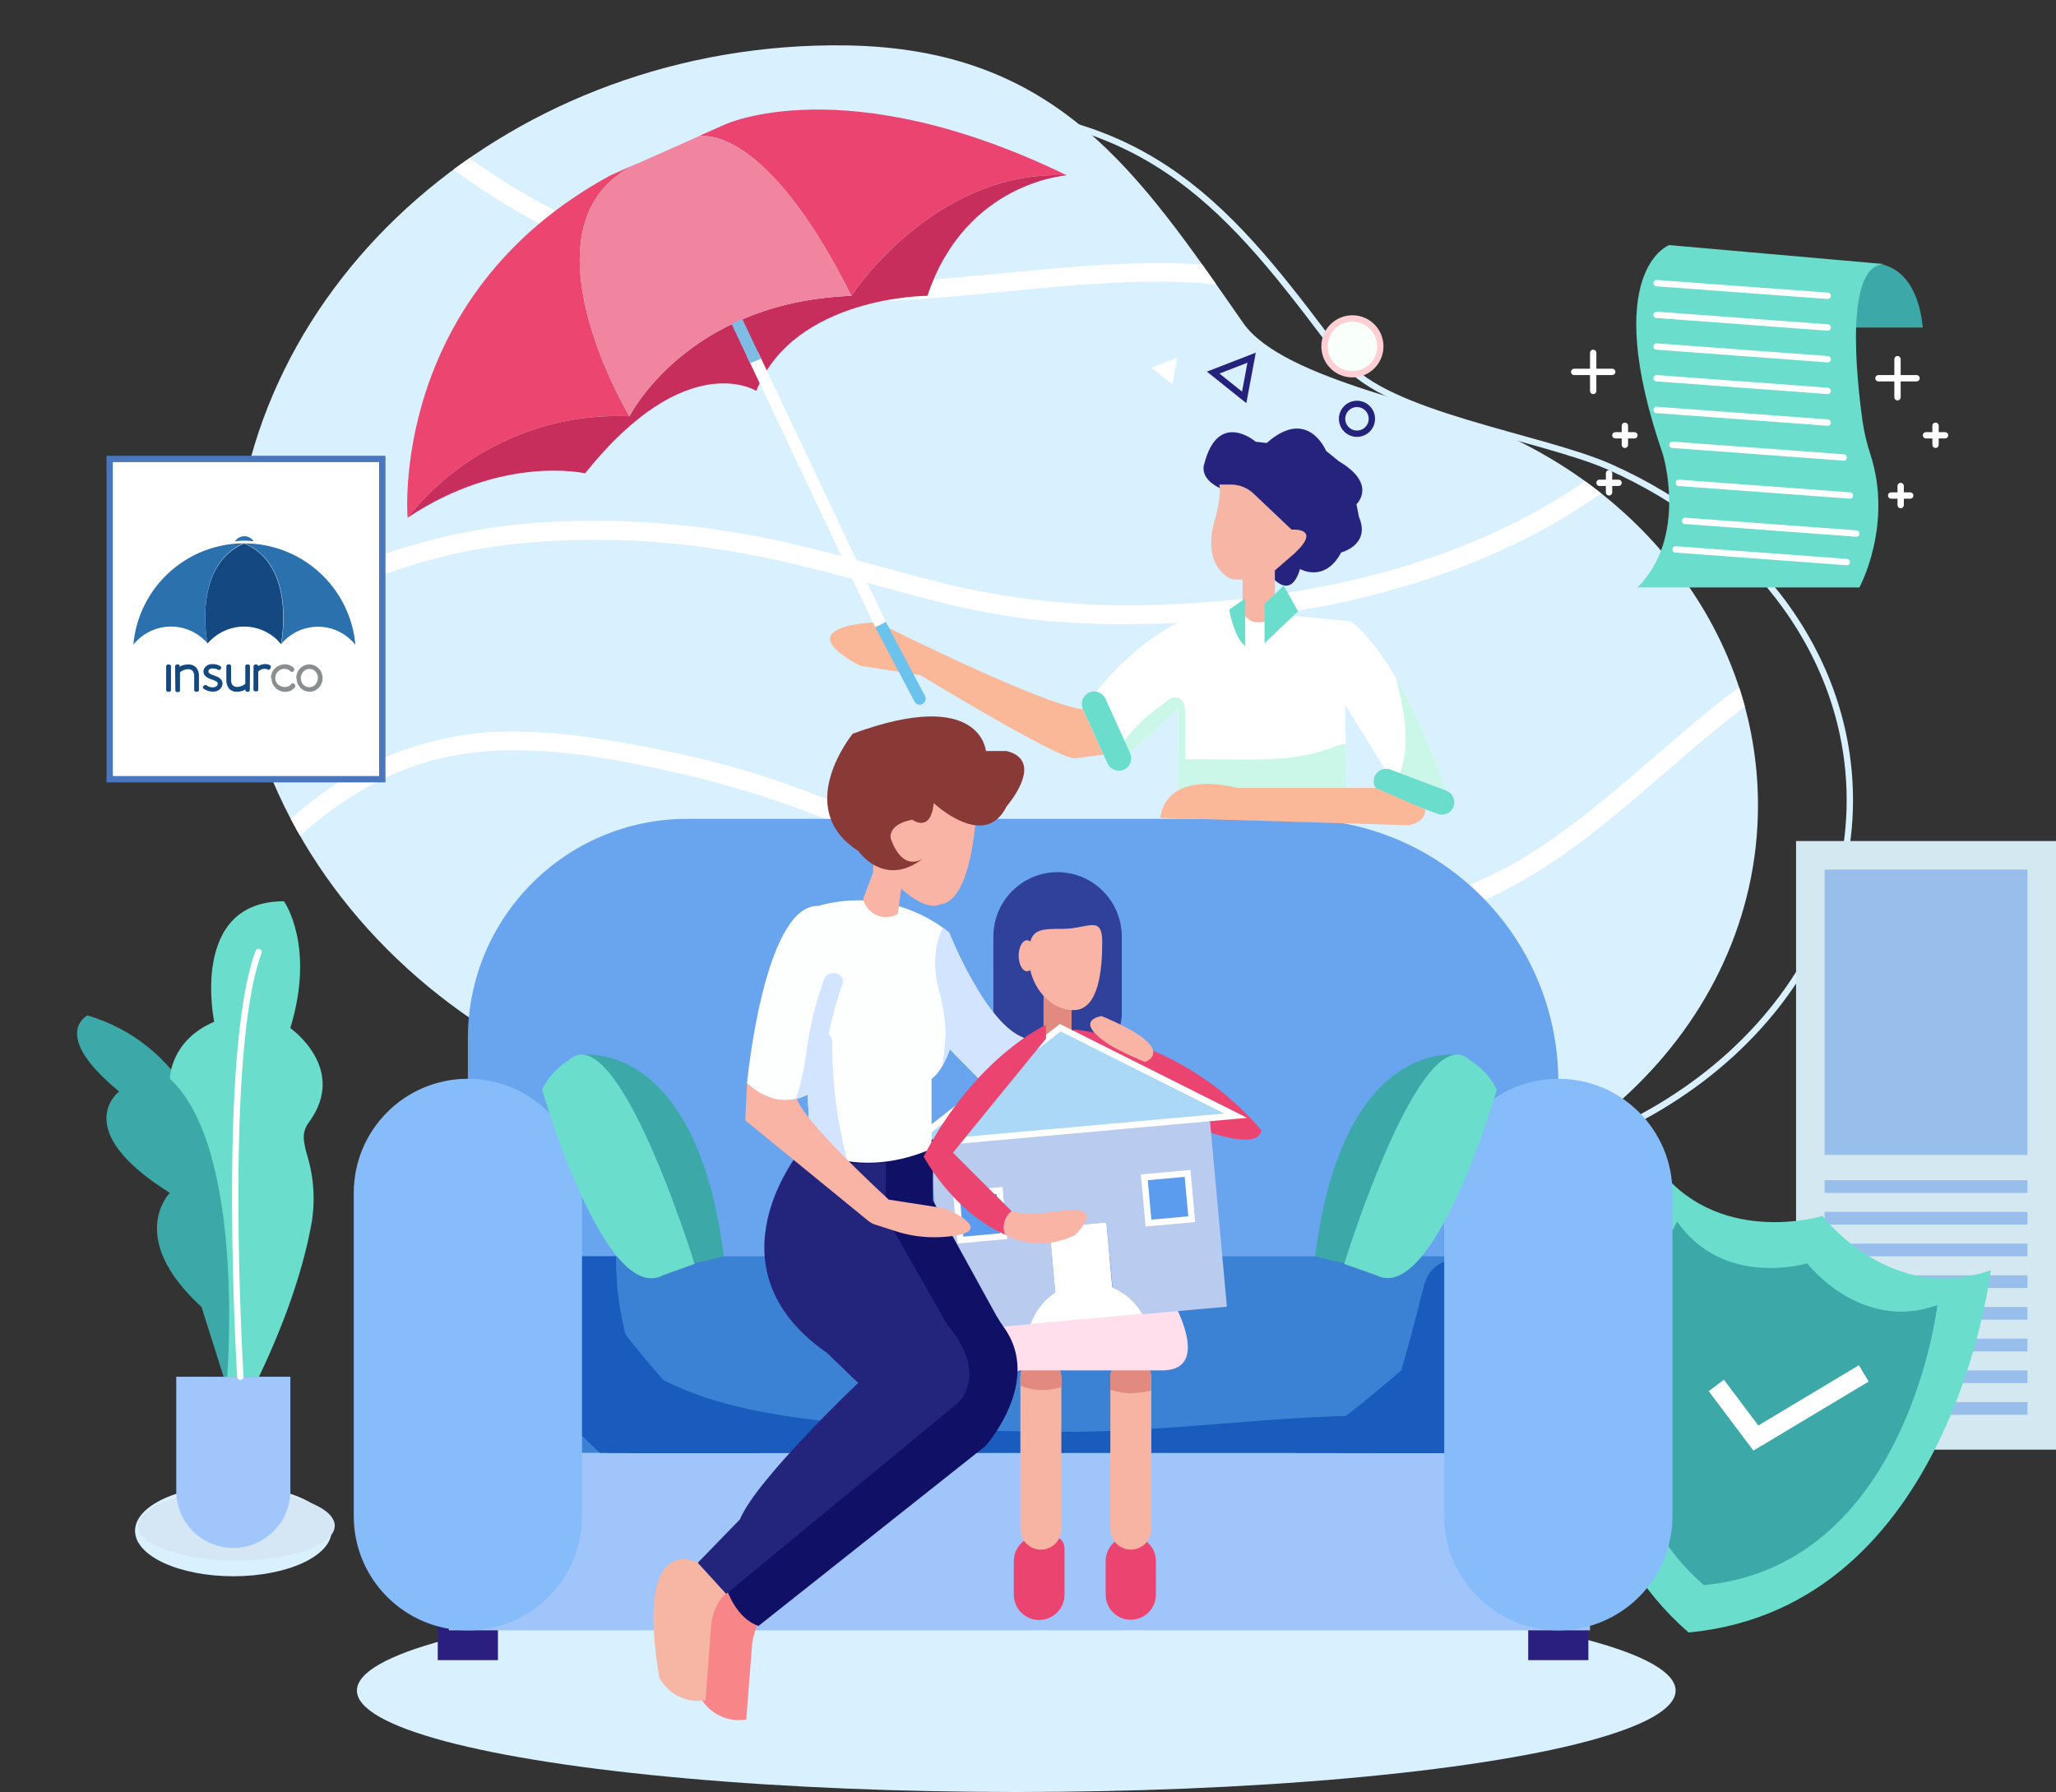 <?xml version="1.0" encoding="utf-8"?>
<!-- Generator: Adobe Illustrator 24.3.0, SVG Export Plug-In . SVG Version: 6.00 Build 0)  -->
<svg version="1.1" id="Layer_1" xmlns="http://www.w3.org/2000/svg" xmlns:xlink="http://www.w3.org/1999/xlink" x="0px" y="0px"
	 viewBox="0 0 324.3 282.66" enable-background="new 0 0 324.3 282.66" xml:space="preserve">
<rect x="0" y="0" width="324.3" height="282.66" fill="#333333" stroke="none"/>
<g id="Layer_2_1_">
	<g id="Layer_1-2">
		<path fill="none" stroke="#D9F0FF" stroke-miterlimit="10" d="M212.1,57.05c-16.25-21.57-28.77-39.33-61.48-39.76
			C99.27,16.61,56.52,51.1,55.8,93.85c-0.72,43.41,41.33,78.79,93.3,78.79c5.18,0,10.34-0.36,15.47-1.07
			c4.67-0.63,9.42,0.35,13.46,2.79c13.27,7.89,28.51,11.85,43.95,11.41c37.93-0.76,68.86-26.52,69.78-58.1
			c0.67-23.38-14.82-43.78-37.83-54C243.45,68.97,218.41,65.43,212.1,57.05z"/>
		<ellipse fill="#D9F0FF" cx="160.3" cy="266.66" rx="104" ry="16"/>
		<rect x="69.05" y="255.11" fill="#2A1F7E" width="9.49" height="6.75"/>
		<rect x="241.05" y="255.11" fill="#2A1F7E" width="9.49" height="6.75"/>
		<path fill="#D9F0FF" d="M196.09,50.94c-16.56-23.78-29.32-43.29-62.66-43.78C81.1,6.42,37.53,44.39,36.8,91.46
			c-0.74,47.79,42.12,86.7,95.09,86.7c5.28,0,10.55-0.39,15.77-1.17c4.79-0.68,9.67,0.41,13.71,3.07
			c13.31,8.64,28.93,13.03,44.79,12.59c38.66-0.84,70.18-29.2,71.11-64c0.69-25.73-15.1-48.19-38.55-59.47
			C228.04,64.06,202.53,60.16,196.09,50.94z"/>
		<g>
			<defs>
				<path id="SVGID_1_" d="M196.09,50.94c-16.56-23.78-29.32-43.29-62.66-43.78C81.1,6.42,37.53,44.39,36.8,91.46
					c-0.74,47.79,42.12,86.7,95.09,86.7c5.28,0,10.55-0.39,15.77-1.17c4.79-0.68,9.67,0.41,13.71,3.07
					c13.31,8.64,28.93,13.03,44.79,12.59c38.66-0.84,70.18-29.2,71.11-64c0.69-25.73-15.1-48.19-38.55-59.47
					C228.04,64.06,202.53,60.16,196.09,50.94z"/>
			</defs>
			<clipPath id="SVGID_2_">
				<use xlink:href="#SVGID_1_"  overflow="visible"/>
			</clipPath>
			<g clip-path="url(#SVGID_2_)">
				<path fill="#FFFFFF" d="M225.62,50.43c-12.47-5.43-25.86-8.44-39.46-8.88c-14-0.39-28,1.87-42,2.74
					c-12.37,0.78-24.6,0-36.58-3.26c-10.86-3-21.17-7.72-30.52-14c-10.51-7-19.58-15.94-26.73-26.35c-1.08-1.59-3.68-0.09-2.59,1.48
					c13.02,18.78,31.78,32.81,53.47,40c11.18,3.73,22.91,5.54,34.7,5.38c14.4-0.16,28.65-2.66,43-3.06
					c15.53-0.5,30.97,2.42,45.25,8.54c1.75,0.76,3.28-1.83,1.51-2.59H225.62z"/>
				<path fill="#FFFFFF" d="M263.95,63.73c-13,14.44-31,23.09-49.75,27.57c-9.65,2.27-19.5,3.61-29.41,4
					c-11.67,0.64-23.38-0.37-34.77-3c-11-2.67-21.75-6.23-33-8.12c-10.02-1.77-20.2-2.38-30.36-1.84
					c-10.08,0.5-20.01,2.63-29.41,6.32c-9.1,3.69-17.4,9.13-24.41,16c-14.07,13.82-22.68,32.13-29.99,50.19
					c-0.93,2.3-1.84,4.6-2.75,6.91c-0.7,1.8,2.2,2.58,2.9,0.8c7.11-18.13,14.87-36.77,28-51.51c6.44-7.37,14.29-13.39,23.08-17.69
					c9.08-4.25,18.83-6.86,28.82-7.72c10.14-0.9,20.34-0.56,30.4,1c10.91,1.61,21.38,4.78,32,7.59c5.73,1.57,11.56,2.73,17.46,3.47
					c5.95,0.64,11.94,0.88,17.92,0.71c9.76-0.14,19.49-1.14,29.07-3c18.78-3.81,37.22-11.41,51.41-24.55c1.72-1.6,3.36-3.27,4.93-5
					c1.3-1.43-0.82-3.56-2.12-2.12L263.95,63.73z"/>
				<path fill="#FFFFFF" d="M287.56,100.22c-17.62,8.49-30,24.31-46.43,34.58c-9.4,5.87-19.81,8.75-30.76,10
					c-11.82,1.38-24,2-35.67-0.76c-10.71-2.55-20.67-7.36-30.59-12c-10.26-4.8-20.6-9.11-31.62-11.89
					c-5.77-1.46-11.63-2.62-17.52-3.53c-5.86-1.01-11.82-1.4-17.76-1.15c-10.22,0.72-19.98,4.52-28,10.9
					c-17.36,13.43-26.05,33.9-37.81,51.71c-1.54,2.33-3.15,4.62-4.83,6.85c-1.17,1.54,1.44,3,2.59,1.51
					c13.07-17.3,21-38.41,36.93-53.49c7.26-6.85,16-12.14,26-13.87c11.7-2,24.07,0.41,35.5,3c11.17,2.62,22.03,6.42,32.39,11.34
					c9.74,4.51,19.42,9.37,29.76,12.42c11.34,3.34,23,3.57,34.68,2.58c11.17-0.93,22.37-2.69,32.49-7.77
					c17.3-8.68,29.57-24.42,46-34.43c2.02-1.24,4.1-2.37,6.24-3.4c1.74-0.84,0.22-3.42-1.52-2.59L287.56,100.22z"/>
			</g>
		</g>
		<ellipse fill="#D9F0FF" cx="36.8" cy="241.46" rx="15.5" ry="7.17"/>
		<rect x="283.3" y="132.66" fill="#D3E8F0" width="41" height="96"/>
		<rect x="287.8" y="137.16" fill="#98BEEC" width="32" height="45"/>
		<line fill="none" stroke="#98BEEC" stroke-width="2" stroke-miterlimit="10" x1="287.8" y1="187.16" x2="319.8" y2="187.16"/>
		<line fill="none" stroke="#98BEEC" stroke-width="2" stroke-miterlimit="10" x1="287.8" y1="192.16" x2="319.8" y2="192.16"/>
		<line fill="none" stroke="#98BEEC" stroke-width="2" stroke-miterlimit="10" x1="287.8" y1="197.16" x2="319.8" y2="197.16"/>
		<line fill="none" stroke="#98BEEC" stroke-width="2" stroke-miterlimit="10" x1="287.8" y1="202.16" x2="319.8" y2="202.16"/>
		<line fill="none" stroke="#98BEEC" stroke-width="2" stroke-miterlimit="10" x1="287.8" y1="207.16" x2="319.8" y2="207.16"/>
		<line fill="none" stroke="#98BEEC" stroke-width="2" stroke-miterlimit="10" x1="287.8" y1="212.16" x2="319.8" y2="212.16"/>
		<line fill="none" stroke="#98BEEC" stroke-width="2" stroke-miterlimit="10" x1="287.8" y1="217.16" x2="319.8" y2="217.16"/>
		<line fill="none" stroke="#98BEEC" stroke-width="2" stroke-miterlimit="10" x1="287.8" y1="222.16" x2="319.8" y2="222.16"/>
		<path fill="#6BDDCD" d="M314.02,200.34c-15.73,5.65-26.56-8.54-26.56-8.54s-17.06,5.23-26.56-8.53c0,0-26,46.81,5.45,74.23
			C307.91,253.55,314.02,200.34,314.02,200.34z"/>
		<path fill="#3DA8A8" d="M305.59,205.86c-12.16,4.37-20.53-6.59-20.53-6.59s-13.18,4-20.52-6.6c0,0-20.12,36.18,4.21,57.36
			C300.86,246.98,305.59,205.86,305.59,205.86z"/>
		<polyline fill="none" stroke="#FFFFFF" stroke-width="3" stroke-miterlimit="10" points="270.72,218.53 276.96,226.83 
			293.98,216.63 		"/>
		<path fill="#68A5EE" d="M108.41,129.16h95.85c22.94,0,41.54,18.6,41.54,41.54v28.46l0,0h-172l0,0v-35.4
			C73.81,144.65,89.3,129.16,108.41,129.16z"/>
		<ellipse fill="#D5E7F5" cx="37.3" cy="240.66" rx="15.5" ry="5.5"/>
		<path fill="#A1C6FC" d="M27.8,217.16h18l0,0v18c0,4.97-4.03,9-9,9l0,0c-4.97,0-9-4.03-9-9V217.16L27.8,217.16z"/>
		<path fill="#3DA8A8" d="M36.79,217.16c0,0,7-48-23-57c0,0-6,3,5,12c0,0-8,6,8,16c0,0-7,7,5,18l3.48,11H36.79z"/>
		<path fill="#6BDDCD" d="M26.79,170.16c0,0,0-6,7-9c0,0-4-19,11-19c0,0,5,7,1,20c0,0,9.2,6.44,2.9,14.91
			c-0.61,0.81-0.88,1.82-0.75,2.83c0.11,0.8,0.28,1.58,0.52,2.35c1.08,3.56,1.3,7.34,0.63,11c-1,5.37-3.22,13.4-8.26,23.95h-5
			C35.83,217.2,38.79,181.16,26.79,170.16z"/>
		<path fill="none" stroke="#FFFFFF" stroke-linecap="round" stroke-linejoin="round" d="M37.91,217.16c0,0-3.12-51,2.88-67"/>
		<rect x="70.8" y="226.16" fill="#A0C5FB" width="180" height="31"/>
		<rect x="70.8" y="198.16" fill="#3B81D4" width="180" height="31"/>
		<g>
			<defs>
				<rect id="SVGID_3_" x="70.79" y="198.16" width="180" height="31"/>
			</defs>
			<clipPath id="SVGID_4_">
				<use xlink:href="#SVGID_3_"  overflow="visible"/>
			</clipPath>
			<g clip-path="url(#SVGID_4_)">
				<path fill="#195CBD" d="M223.77,209.45c-0.88,20.3-18.55,33.19-36.55,38.38c-7.34,2.12-4.22,13.61,3.17,11.48
					c23.34-6.73,44.17-24.08,45.28-49.86C236.01,201.79,224.1,201.81,223.77,209.45z"/>
				<path fill="#195CBD" d="M77.71,202.83c5.38,6.49,9.75,13.73,15.3,20.09c5.15,5.87,10.93,11.17,17.23,15.8
					c12.37,9.34,27.22,14.84,42.69,15.81c7.65,0.41,7.63-11.5,0-11.91c-13.94-0.75-27-6.59-38-15.14
					c-11.86-9.32-19.3-21.6-28.77-33.07c-4.89-5.9-13.27,2.56-8.42,8.42H77.71z"/>
				<path fill="#195CBD" d="M87.23,223.1c8.59,6.28,17.7,11.82,27.22,16.56c6.84,3.42,12.88-6.85,6-10.28
					c-9.52-4.75-18.63-10.29-27.22-16.56C87.04,208.3,81.09,218.62,87.23,223.1z"/>
				<path fill="#195CBD" d="M110.41,235.87c19,0.68,38.08,1.77,57.11,1.88s37.78-3.41,56.74-2.4c7.66,0.41,7.64-11.49,0-11.9
					c-19-1-37.78,2.5-56.74,2.39s-38.09-1.2-57.11-1.88C102.75,223.68,102.76,235.59,110.41,235.87L110.41,235.87z"/>
				<path fill="#195CBD" d="M235.43,220.16c-0.43-1.09,1.18-5,1.46-6.23c0.45-1.86,0.9-3.71,1.37-5.56
					c1.09-4.31,2.26-8.61,3.47-12.89c2.1-7.38-9.38-10.53-11.48-3.16c-1.56,5.5-3,11-4.39,16.59c-1,4.22-3.6,10.2-1.91,14.42
					C226.77,230.33,238.29,227.33,235.43,220.16z"/>
				<path fill="#195CBD" d="M224.58,202.88c-2.6,10.56-5.68,20.97-9.25,31.24c-2.52,7.25,9,10.37,11.48,3.16
					c3.57-10.26,6.65-20.67,9.25-31.23C237.89,198.61,226.41,195.43,224.58,202.88L224.58,202.88z"/>
				<path fill="#195CBD" d="M99.36,213c-1.45-4.68-2.2-9.55-2.2-14.45c0-7.66-11.9-7.67-11.9,0c-0.01,5.97,0.87,11.9,2.61,17.61
					C90.09,223.48,101.59,220.36,99.36,213z"/>
				<path fill="#195CBD" d="M87.67,221.5c6.16,8.6,15.21,14.69,25.49,17.16c7.45,1.76,10.63-9.72,3.16-11.48
					c-7.32-1.58-13.83-5.73-18.36-11.69C93.45,209.4,83.11,215.33,87.67,221.5L87.67,221.5z"/>
				<path fill="#195CBD" d="M222.45,218.25c-6.5,8.3-15.05,14.76-24.81,18.76c-7,2.81-4,14.33,3.16,11.48
					c11.75-4.53,22.12-12.06,30.07-21.83C235.63,220.75,227.26,212.27,222.45,218.25L222.45,218.25z"/>
				<path fill="#195CBD" d="M224.43,213.16c-13.07,11.82-27.55,21.97-43.12,30.22c-6.76,3.61-0.75,13.89,6,10.28
					c16.44-8.77,31.74-19.55,45.53-32.08C238.53,216.42,230.09,208.02,224.43,213.16L224.43,213.16z"/>
				<path fill="#195CBD" d="M98.43,227.86c10.87,5.61,22.69,7.21,34.69,8.57c7.61,0.86,7.54-11.06,0-11.91
					c-9.8-1.11-19.8-2.36-28.68-6.94C97.64,214.08,91.61,224.35,98.43,227.86L98.43,227.86z"/>
			</g>
		</g>
		<path fill="#87BCFA" d="M73.8,170.16L73.8,170.16c9.94,0,18,8.06,18,18v51c0,9.94-8.06,18-18,18l0,0c-9.94,0-18-8.06-18-18v-51
			C55.8,178.22,63.86,170.16,73.8,170.16z"/>
		<path fill="#87BCFA" d="M245.8,170.16L245.8,170.16c9.94,0,18,8.06,18,18v51c0,9.94-8.06,18-18,18h0c-9.94,0-18-8.06-18-18v-51
			C227.8,178.22,235.86,170.16,245.8,170.16z"/>
		<path fill="#3DA8A8" d="M296.29,41.66c0,0,6,0,7,10h-11.51C291.78,51.66,292.29,41.66,296.29,41.66z"/>
		<path fill="#6BDDCD" d="M297.29,41.66l-34-3c0,0-11,4-1,33c0,0,4,13-4,21h35c0,0,5.36-9.83,1.73-21
			c-0.55-1.67-0.96-3.38-1.22-5.11C292.77,59.16,290.96,41.66,297.29,41.66z"/>
		
			<line fill="none" stroke="#FFFFFF" stroke-linecap="round" stroke-linejoin="round" x1="261.3" y1="44.66" x2="288.3" y2="46.66"/>
		
			<line fill="none" stroke="#FFFFFF" stroke-linecap="round" stroke-linejoin="round" x1="261.3" y1="49.66" x2="288.3" y2="51.66"/>
		
			<line fill="none" stroke="#FFFFFF" stroke-linecap="round" stroke-linejoin="round" x1="261.3" y1="54.66" x2="288.3" y2="56.66"/>
		
			<line fill="none" stroke="#FFFFFF" stroke-linecap="round" stroke-linejoin="round" x1="261.3" y1="59.66" x2="288.3" y2="61.66"/>
		
			<line fill="none" stroke="#FFFFFF" stroke-linecap="round" stroke-linejoin="round" x1="261.3" y1="64.66" x2="288.3" y2="66.66"/>
		
			<line fill="none" stroke="#FFFFFF" stroke-linecap="round" stroke-linejoin="round" x1="263.8" y1="70.16" x2="290.8" y2="72.16"/>
		
			<line fill="none" stroke="#FFFFFF" stroke-linecap="round" stroke-linejoin="round" x1="264.8" y1="76.16" x2="291.8" y2="78.16"/>
		
			<line fill="none" stroke="#FFFFFF" stroke-linecap="round" stroke-linejoin="round" x1="265.8" y1="82.16" x2="292.8" y2="84.16"/>
		
			<line fill="none" stroke="#FFFFFF" stroke-linecap="round" stroke-linejoin="round" x1="264.3" y1="86.66" x2="291.3" y2="88.66"/>
		<line fill="none" stroke="#FFFFFF" stroke-linecap="round" stroke-miterlimit="10" x1="299.3" y1="62.66" x2="299.3" y2="56.66"/>
		<line fill="none" stroke="#FFFFFF" stroke-linecap="round" stroke-miterlimit="10" x1="296.3" y1="59.66" x2="302.3" y2="59.66"/>
		<line fill="none" stroke="#FFFFFF" stroke-linecap="round" stroke-miterlimit="10" x1="251.3" y1="61.66" x2="251.3" y2="55.66"/>
		<line fill="none" stroke="#FFFFFF" stroke-linecap="round" stroke-miterlimit="10" x1="248.3" y1="58.66" x2="254.3" y2="58.66"/>
		<line fill="none" stroke="#FFFFFF" stroke-linecap="round" stroke-miterlimit="10" x1="305.3" y1="70.16" x2="305.3" y2="67.16"/>
		<line fill="none" stroke="#FFFFFF" stroke-linecap="round" stroke-miterlimit="10" x1="303.8" y1="68.66" x2="306.8" y2="68.66"/>
		<line fill="none" stroke="#FFFFFF" stroke-linecap="round" stroke-miterlimit="10" x1="256.3" y1="70.16" x2="256.3" y2="67.16"/>
		<line fill="none" stroke="#FFFFFF" stroke-linecap="round" stroke-miterlimit="10" x1="254.8" y1="68.66" x2="257.8" y2="68.66"/>
		<line fill="none" stroke="#FFFFFF" stroke-linecap="round" stroke-miterlimit="10" x1="299.8" y1="79.66" x2="299.8" y2="76.66"/>
		<line fill="none" stroke="#FFFFFF" stroke-linecap="round" stroke-miterlimit="10" x1="298.3" y1="78.16" x2="301.3" y2="78.16"/>
		<line fill="none" stroke="#FFFFFF" stroke-linecap="round" stroke-miterlimit="10" x1="253.8" y1="77.66" x2="253.8" y2="74.66"/>
		<line fill="none" stroke="#FFFFFF" stroke-linecap="round" stroke-miterlimit="10" x1="252.3" y1="76.16" x2="255.3" y2="76.16"/>
		<rect x="17.3" y="72.39" fill="#FFFFFF" stroke="#4A76BE" stroke-miterlimit="10" width="43" height="50.52"/>
		<path fill="#EB4570" d="M99.29,65.66c-13.56-0.59-26.58,5.36-35,16l0,0c0,0-3-35,32-54l4.11-1.83
			C80.92,35.16,99.29,65.66,99.29,65.66z"/>
		<path fill="#EB4471" d="M168.29,27.66c-21-1-34,19-34,19c-13.53-27.06-23.53-25.29-24.19-25.14l4.19-1.86
			C114.29,19.66,133.29,10.66,168.29,27.66z"/>
		<path fill="#C82E5B" d="M168.29,27.66c0,0-16,1-22,19c0,0-21,0-27,15c0,0-11-7-27,13c0,0-13-3-28,7c8.42-10.64,21.44-16.59,35-16
			c0,0,9-18,35-19C134.29,46.66,147.29,26.66,168.29,27.66z"/>
		<path fill="#F185A0" d="M134.29,46.66c-26,1-35,19-35,19s-18.37-30.5,1.11-39.83h0.07l0.85-0.38l8.75-3.89l0,0
			C110.76,21.37,120.76,19.6,134.29,46.66z"/>
		<circle fill="#F9FFFB" stroke="#FFCFD3" stroke-miterlimit="10" cx="213.32" cy="54.63" r="4.4"/>
		<polygon fill="none" stroke="#25227E" stroke-miterlimit="10" points="191.36,58.77 197.42,56.42 196.25,62.68 		"/>
		<polygon fill="#FFFFFF" points="181.63,58 185.7,56.42 184.91,60.63 		"/>
		<circle fill="none" stroke="#25227E" stroke-miterlimit="10" cx="214.04" cy="66.06" r="2.35"/>
		<path fill="#30419B" d="M166.81,137.57L166.81,137.57c-5.59,0.02-10.11,4.54-10.12,10.13v12.13c0,5.57,1.23,8.78,6.76,3.52
			l3.59,0.11c5.57,0,9.9,1.94,9.9-3.63V147.7C176.92,142.11,172.4,137.59,166.81,137.57z"/>
		<rect x="164.6" y="156.42" fill="#E28A7F" width="4.43" height="7.04"/>
		<path fill="#EB4471" d="M178.36,242.28L178.36,242.28c2.19,0,3.96,1.77,3.96,3.96v5.29c0,2.19-1.77,3.96-3.96,3.96h0
			c-2.19,0-3.96-1.77-3.96-3.96v-5.29C174.4,244.05,176.17,242.28,178.36,242.28z"/>
		<path fill="#EB4471" d="M163.94,242.28H166c1.05,0,1.91,0.86,1.91,1.91l0,0v7.34c0,2.21-1.79,4-4,4l0,0c-2.21,0-4-1.79-4-4v-5.28
			c0-2.21,1.79-4,4-4L163.94,242.28z"/>
		<path fill="#F7B4A3" d="M178.37,214.1L178.37,214.1c1.78,0,3.23,1.45,3.23,3.23v23.87c0,1.78-1.45,3.23-3.23,3.23h0
			c-1.78,0-3.23-1.45-3.23-3.23v-23.87C175.14,215.55,176.59,214.1,178.37,214.1z"/>
		<g>
			<defs>
				<path id="SVGID_5_" d="M178.36,214.11L178.36,214.11c1.78,0,3.23,1.45,3.23,3.23v23.87c0,1.78-1.45,3.23-3.23,3.23h0
					c-1.78,0-3.23-1.45-3.23-3.23v-23.87C175.13,215.56,176.58,214.11,178.36,214.11z"/>
			</defs>
			<clipPath id="SVGID_6_">
				<use xlink:href="#SVGID_5_"  overflow="visible"/>
			</clipPath>
			<g clip-path="url(#SVGID_6_)">
				<path fill="#E28A7F" d="M172.37,217.64c1.75,1.39,3.93,2.14,6.17,2.12c2.4-0.09,4.75-0.72,6.87-1.85
					c0.71-0.42,0.94-1.34,0.53-2.05c-0.43-0.7-1.33-0.93-2.05-0.54c-1.6,0.85-3.36,1.34-5.17,1.44c-1.51,0.09-3-0.35-4.23-1.24
					c-0.6-0.56-1.52-0.56-2.12,0C171.79,216.11,171.79,217.05,172.37,217.64L172.37,217.64z"/>
				<path fill="#E28A7F" d="M177.08,217.78c2.07-0.44,4.1-1.04,6.07-1.8c0.37-0.12,0.69-0.36,0.9-0.69
					c0.17-0.35,0.21-0.75,0.11-1.13c-0.25-0.78-1.06-1.22-1.85-1c-1.97,0.76-4,1.36-6.07,1.79c-0.8,0.23-1.26,1.05-1.05,1.85
					c0.24,0.78,1.05,1.25,1.85,1.05L177.08,217.78z"/>
				<path fill="#E28A7F" d="M178.27,216.52c0.03-0.05,0.06-0.1,0.09-0.14l-0.24,0.31c0.06-0.07,0.13-0.13,0.2-0.19l-0.31,0.23
					c0.69-0.51,1.43-0.93,2.22-1.25l-0.36,0.15c0.3-0.13,0.61-0.24,0.92-0.34c0.8-0.22,1.27-1.04,1.05-1.84
					c-0.1-0.38-0.35-0.7-0.69-0.9c-0.35-0.2-0.77-0.26-1.16-0.15c-0.77,0.25-1.52,0.57-2.24,0.95c-0.31,0.17-0.6,0.35-0.89,0.54
					c-0.48,0.27-0.88,0.65-1.18,1.11c-0.19,0.35-0.25,0.77-0.15,1.16c0.11,0.37,0.36,0.7,0.69,0.9c0.35,0.2,0.77,0.25,1.16,0.15
					C177.75,217.1,178.07,216.85,178.27,216.52L178.27,216.52z"/>
			</g>
		</g>
		<path fill="#F7B4A3" d="M164.18,214.1L164.18,214.1c1.78,0,3.23,1.45,3.23,3.23v23.87c0,1.78-1.45,3.23-3.23,3.23h0
			c-1.78,0-3.23-1.45-3.23-3.23v-23.87C160.95,215.55,162.4,214.1,164.18,214.1z"/>
		<g>
			<defs>
				<path id="SVGID_7_" d="M164.18,214.11L164.18,214.11c1.78,0,3.23,1.45,3.23,3.23v23.87c0,1.78-1.45,3.23-3.23,3.23h0
					c-1.78,0-3.23-1.45-3.23-3.23v-23.87C160.95,215.56,162.4,214.11,164.18,214.11z"/>
			</defs>
			<clipPath id="SVGID_8_">
				<use xlink:href="#SVGID_7_"  overflow="visible"/>
			</clipPath>
			<g clip-path="url(#SVGID_8_)">
				<path fill="#E28A7F" d="M159.09,217.25c3,3,8.23,2.34,11.38,0c0.75-0.37,1.06-1.27,0.69-2.02c-0.37-0.75-1.27-1.06-2.02-0.69
					c-0.07,0.03-0.13,0.07-0.19,0.11c-0.34,0.26-0.7,0.49-1.08,0.7c-0.26,0.15-0.53,0.28-0.81,0.37c-0.4,0.15-0.82,0.27-1.24,0.36
					l-0.31,0.06h-0.08c-0.19,0.03-0.37,0.04-0.56,0.05c-0.4,0.02-0.79,0.02-1.19,0c-0.19,0-0.21,0-0.06,0l-0.3-0.06l-0.51-0.12
					l-0.51-0.16c-0.17-0.07-0.18-0.07,0,0l-0.27-0.13c-0.18-0.1-0.35-0.2-0.51-0.32c0.19,0.14-0.22-0.22-0.26-0.26
					c-0.59-0.59-1.54-0.58-2.12,0.01s-0.58,1.54,0.01,2.12l0,0L159.09,217.25z"/>
				<path fill="#E28A7F" d="M161.95,216.68c2.29-0.08,4.56-0.41,6.78-1c0.79-0.22,1.26-1.04,1.05-1.84c-0.25-0.77-1.06-1.2-1.84-1
					c-1.02,0.27-2.06,0.48-3.11,0.63c-0.06,0-0.47,0.08-0.09,0h-0.36c-0.28,0-0.57,0.06-0.85,0.09c-0.53,0-1.06,0.08-1.58,0.09
					c-0.83,0-1.5,0.67-1.5,1.5s0.67,1.5,1.5,1.5V216.68z"/>
			</g>
		</g>
		<path fill="#FFDFEC" d="M156.55,206.96l27.32-3.8c0,0,8.19,12.91-0.51,13h-22.6c0,0-1.66,1.57-4.21-8.51"/>
		<path fill="#EB4471" d="M169.39,162.36c11.47,1.42,22,7.08,29.51,15.86c0,0,0.59,3.7-10.46-0.41l-19.05-11.44L169.39,162.36z"/>
		<path fill="#F9B4A6" d="M167.66,146.51c-3,0-4.58,0-5.15,2c-0.15-0.12-0.33-0.2-0.52-0.2c-0.72,0-1.31,1.09-1.31,2.44
			s0.59,2.45,1.31,2.45c0.19-0.01,0.37-0.07,0.51-0.19c0.81,3.5,3.57,6.32,6.86,6.32c3.92,0,4.5-6.3,4.5-10.7
			S171.59,146.51,167.66,146.51z"/>
		<path fill="#F9B4A6" d="M180.61,167.51c0,0,5.74-2-6.85-7.24c0,0-5,0.65,1.7,4.82C177.13,165.99,178.85,166.79,180.61,167.51z"/>
		<path fill="#F9B4A6" d="M159.54,191.05c-1.12,0.88-1.53,2.4-1,3.72c3.48,1.79,7.6,1.79,11.08,0c0,0,5.22-5-2.47-3.72
			C167.16,191.05,162.02,191.83,159.54,191.05z"/>
		<path fill="#3DA8A8" d="M229.57,166.39c0,0-17.81-2.53-22.11,31.71c0,0,0.68,0.49,8.61,1.86
			C216.07,199.96,218.22,178.7,229.57,166.39z"/>
		<path fill="#6BDDCD" d="M212.02,199.36c0,0,12.14-39.39,19.86-32.12c1.82,1.11,3.28,2.72,4.21,4.63c0,0-9.88,34.15-19.08,29.25
			L212.02,199.36z"/>
		<path fill="#3DA8A8" d="M92.02,166.39c0,0,17.81-2.53,22.14,31.71c0,0-0.68,0.49-8.61,1.86
			C105.52,199.96,103.37,178.7,92.02,166.39z"/>
		<path fill="#6BDDCD" d="M109.56,199.36c0,0-12.13-39.39-19.86-32.12c-1.81,1.11-3.27,2.72-4.2,4.63c0,0,9.88,34.15,19.07,29.29
			L109.56,199.36z"/>
		<path fill="#FFFFFF" d="M175.43,203.02l-0.92-10.23l-9,0.8l0.91,10.23c-1.8,1.21-3.16,2.96-3.9,5l4.32-0.39l9-0.81l4.32-0.39
			C179.07,205.36,177.42,203.88,175.43,203.02z"/>
		<path fill="#B9CCEF" d="M190.81,176.35l-44.24,4l2.68,29.71l13.31-1.19c0.74-2.04,2.1-3.79,3.9-5l-0.91-10.23l9-0.8l0.92,10.23
			c1.99,0.87,3.65,2.35,4.73,4.23l13.32-1.19L190.81,176.35z"/>
		
			<rect x="180.73" y="185.45" transform="matrix(0.996 -0.09 0.09 0.996 -16.199 17.259)" fill="#5C9CEE" stroke="#FFFFFF" stroke-miterlimit="10" width="6.85" height="7.25"/>
		
			<rect x="151.08" y="188.12" transform="matrix(0.996 -0.09 0.09 0.996 -16.557 14.613)" fill="#5C9CEE" stroke="#FFFFFF" stroke-miterlimit="10" width="6.85" height="7.25"/>
		<polygon fill="#ABD8F6" stroke="#FFFFFF" stroke-miterlimit="10" points="143.59,180.59 167.24,162.1 194.91,175.98 		"/>
		<path fill="#F88689" d="M114.81,251.16c0,0-8.32-7.12-4.4,16.49c1.42,2.63,4.35,4.07,7.3,3.58l0.91-11.73c0,0,0.2-3.32,2.35-5.09
			L114.81,251.16z"/>
		<path fill="#111067" d="M132.7,177.23c0,0-17.16,21,4.36,36.41l5.33,5.3c0,0-17.61,17.22-20.39,24.28l-7.27,7.73
			c0,0,1.5,4.41,4.92,5.51l35.79-28.37c0,0,9.11-10.19,2.89-18.75c-0.59-0.83-1.12-1.69-1.6-2.59l-9.57-17.39v-9.63
			C147.16,179.73,136.55,180.98,132.7,177.23z"/>
		<path fill="#FDFFFF" d="M127.41,172.63c0,0-4.79,2.93-9.59-1.67c0,0,2.64-28.27,11.25-28.07c7.15-2.03,14.85-0.47,20.64,4.2
			c0,0,5.68,14.48,11.84,16.64l-7.24,6.35l-4.5-4.59c0,0-1,3.32-2.87,4.69v11c0,0-9.85,5-19.14,0L127.41,172.63z"/>
		<g>
			<defs>
				<path id="SVGID_9_" d="M127.41,172.63c0,0-4.79,2.93-9.59-1.67c0,0,2.64-28.27,11.25-28.07c7.15-2.03,14.85-0.47,20.64,4.2
					c0,0,5.68,14.48,11.84,16.64l-7.24,6.35l-4.5-4.59c0,0-1,3.32-2.87,4.69v11c0,0-9.85,5-19.14,0L127.41,172.63z"/>
			</defs>
			<clipPath id="SVGID_10_">
				<use xlink:href="#SVGID_9_"  overflow="visible"/>
			</clipPath>
			<g clip-path="url(#SVGID_10_)">
				<path fill="#D2E4FF" d="M150.89,172.04c1-4.82,1.78-9.65,0.64-14.52c-0.51-2.14-1.27-4.27-1.1-6.51
					c0.18-2.13,1.09-4.12,2.57-5.66c1.33-1.4-0.79-3.53-2.12-2.12c-3.28,3.47-4,7.93-2.91,12.47c0.72,2.39,1.12,4.87,1.19,7.36
					c-0.14,2.76-0.52,5.5-1.14,8.19c-0.37,1.88,2.52,2.69,2.9,0.79L150.89,172.04z"/>
				<path fill="#D2E4FF" d="M149.48,150.4c-0.38,2.98-0.1,6.01,0.8,8.88c0.78,2.87,1.8,5.71,2,8.7c0.12,1.91,3,1.94,3,0
					c-0.14-4.91-0.3-9.87,0.56-14.73h-2.9c1.85,4.9,0.47,10.29,1.92,15.28c0.39,1.33,2.64,1.53,2.9,0l0.55-3.29l-2.74,0.35l2.09,3
					c0.45,0.7,1.39,0.9,2.09,0.44c0.53-0.34,0.79-0.98,0.65-1.59c-0.52-2.29-1.61-4.42-3.15-6.2l-2.09,2.12
					c1.44,1.12,2.82,2.31,4.14,3.58c1.39,1.34,3.49-0.76,2.12-2.12c-0.61-0.61-1.13-1.31-1.54-2.08l-2.06,2l3.25,2.42v-2.59
					c-0.66,0.29-1.39,0.43-2.11,0.4c-0.73,0.07-1.43,0.3-2.06,0.67c-0.64,0.39-1.12,1-1.34,1.72c-0.13,0.46,0,1.37-0.24,1.7
					l0.54-0.53c0.27-0.21,0.64,0.43,0.27-0.25l-0.29-0.57c-0.25-0.47-0.54-0.92-0.87-1.33c-0.63-0.8-1.38-1.5-2.22-2.08l-1.15,2.74
					c1.25,0.27,2.52,0.48,3.8,0.63c0.97,0.18,1.97,0.13,2.92-0.15c0.92-0.3,1.62-1.06,1.83-2c0.11-1.22-0.39-2.42-1.34-3.19
					l-1.82,2.35c0.39,0.17,0.58,0.62,0.41,1.01c-0.07,0.16-0.18,0.29-0.33,0.37c-1.62,1-0.12,3.64,1.51,2.59
					c1.8-1.09,2.38-3.43,1.29-5.23c-0.33-0.55-0.8-1.01-1.36-1.33c-0.73-0.4-1.65-0.12-2.05,0.61c-0.31,0.57-0.22,1.27,0.23,1.75
					c0,0,0.57,0.62,0.51,0.63s0.08-0.41,0.13-0.33s-1,0.06-1,0.06c-1.32-0.11-2.62-0.31-3.91-0.62c-0.81-0.19-1.63,0.31-1.82,1.12
					c-0.15,0.63,0.12,1.29,0.67,1.63c1.26,0.89,1.71,2.08,2.54,3.32c0.69,1.23,2.25,1.66,3.47,0.97c0.15-0.09,0.3-0.19,0.43-0.3
					c0.45-0.52,0.71-1.19,0.72-1.88c-0.04-0.25-0.04-0.51,0-0.76c0-0.09,0,0,0.18-0.13c0.58-0.21,1.2-0.31,1.82-0.27
					c0.76-0.06,1.49-0.3,2.15-0.68c0.72-0.44,0.94-1.38,0.5-2.09c-0.12-0.2-0.3-0.37-0.5-0.5l-3.28-2.46c-1.29-0.95-2.7,0.85-2,2.05
					c0.53,0.99,1.2,1.9,2,2.69l2.12-2.12c-1.32-1.27-2.7-2.46-4.14-3.58c-0.6-0.59-1.55-0.58-2.14,0.02
					c-0.59,0.6-0.58,1.55,0.02,2.14c1.18,1.4,1.99,3.08,2.37,4.87l2.75-1.15l-2.09-3c-0.65-0.94-2.51-1-2.74,0.36l-0.56,3.3h2.9
					c-1.45-5-0.07-10.36-1.92-15.28c-0.47-1.24-2.61-1.61-2.9,0c-0.75,5.14-0.97,10.34-0.66,15.52h3c-0.3-2.91-0.92-5.77-1.83-8.55
					c-0.76-2.65-1.51-5.45-1.07-8.23c0.2-0.8-0.27-1.61-1.05-1.85c-0.8-0.21-1.62,0.26-1.84,1.05H149.48z"/>
				<path fill="#D2E4FF" d="M150.16,153.55c1.05,3.34,2.43,6.57,4.13,9.63c0.42,0.72,1.34,0.95,2.06,0.54
					c0.72-0.42,0.95-1.34,0.53-2.06c-1.58-2.82-2.86-5.81-3.82-8.9c-0.22-0.8-1.04-1.27-1.85-1.06
					C150.41,151.92,149.94,152.75,150.16,153.55z"/>
				<path fill="#D2E4FF" d="M157.72,162.83l0.2-0.2c0.15-0.13,0.26-0.29,0.31-0.48c0.09-0.18,0.14-0.38,0.13-0.58
					c-0.02-0.39-0.18-0.77-0.44-1.06l-0.3-0.23c-0.23-0.14-0.49-0.21-0.76-0.21l-0.4,0.06c-0.25,0.07-0.48,0.2-0.66,0.38l-0.2,0.2
					c-0.14,0.13-0.25,0.3-0.31,0.48c-0.17,0.37-0.17,0.79,0,1.16c0.06,0.18,0.17,0.35,0.31,0.48l0.31,0.23
					c0.23,0.14,0.49,0.21,0.75,0.21l0.4-0.05C157.31,163.15,157.54,163.02,157.72,162.83z"/>
				<path fill="#D2E4FF" d="M128.04,176.8c-0.35-1.7,0.8-3.63,1.21-5.25c0.42-1.78,0.76-3.57,1-5.38c0.47-3.71,1.35-7.35,2.61-10.87
					c0.68-1.81-2.22-2.59-2.89-0.8c-1.36,3.77-2.3,7.68-2.81,11.66c-0.24,1.94-0.64,3.86-1.17,5.74c-0.59,1.91-1.3,3.64-0.88,5.68
					c0.42,2.04,3.27,1.09,2.89-0.8L128.04,176.8z"/>
				<path fill="#D2E4FF" d="M127.16,170.96c-0.09,6.9,2.01,13.64,6,19.27c1.12,1.55,3.72,0.06,2.59-1.51
					c-3.7-5.17-5.66-11.4-5.59-17.76c0-0.83-0.67-1.5-1.5-1.5S127.16,170.13,127.16,170.96z"/>
				<path fill="#D2E4FF" d="M128.27,164.31c-0.04,9.02,1.52,17.97,4.63,26.43c0.67,1.79,3.57,1,2.9-0.8
					c-3.03-8.2-4.57-16.88-4.53-25.63c0-0.83-0.67-1.5-1.5-1.5S128.27,163.48,128.27,164.31L128.27,164.31z"/>
				<path fill="#D2E4FF" d="M128.09,177c-1.35,1.95-1.72,4.41-1,6.67c0.18,0.81,0.98,1.32,1.79,1.14c0.81-0.18,1.32-0.98,1.14-1.79
					c-0.01-0.05-0.02-0.1-0.04-0.15c-0.07-0.22-0.13-0.45-0.18-0.68c0-0.12,0-0.24-0.06-0.35c0.11,0.46,0,0.1,0,0s0-0.46,0-0.7
					v-0.35c-0.01-0.06-0.01-0.11,0-0.17c0.05-0.77,0.71-1.35,1.48-1.3c0.77,0.05,1.35,0.71,1.3,1.48c-0.05,0.77-0.71,1.35-1.48,1.3
					c-0.7-0.05-1.25-0.6-1.3-1.3c0.08-0.45,0.21-0.88,0.36-1.31c0.06-0.15,0-0.11,0,0.11l0.07-0.16c0-0.1,0.1-0.21,0.16-0.31
					c0.06-0.1,0.24-0.4,0.38-0.59c0.2-0.35,0.26-0.77,0.15-1.16c-0.1-0.38-0.35-0.7-0.69-0.89c-0.71-0.37-1.58-0.13-2,0.54
					L128.09,177z"/>
			</g>
		</g>
		<path fill="#F9B4A6" d="M141.62,144.16c-1.78,1.03-4.05,0.42-5.08-1.36c-0.18-0.31-0.31-0.64-0.4-0.99l1.56-4.17
			c0,0,1-22.44,16.31-10c0,0-0.52,14.61-5.74,15c0,0-1.82,1.35-6.13-2.47L141.62,144.16z"/>
		<path fill="#893936" d="M145.59,135.42c0,0-3.13,2.35-5.08-3.13c0,0-0.65-2.22,3.39-3c0,0,2.87,2.22,3.39-2.61
			c0,0,8,7.57,11.48,0.52c0,0,6.26-7.17,0-8.74h-3.26c0,0-0.79-10.17-21-2.73c0,0-9.65,11.75,0.91,18.53
			C135.42,134.26,139.46,140.16,145.59,135.42z"/>
		<path fill="#23257C" d="M126.49,181.16c0,0-15.7,18.59,4,32.28l4.87,4.7c0,0-16.1,15.26-18.65,21.52l-6.65,6.85
			c0,0,1.37,3.91,4.5,4.89l36.6-30.15c0,0,4.89-4.5-1.76-12.33l-9.69-17v-8.56C139.71,183.36,130.01,184.46,126.49,181.16z"/>
		<path fill="#F6B6A3" d="M110.05,246.49c0,0-10-5.48-6.06,18.13c1.42,2.63,4.35,4.07,7.3,3.58l0.87-11.74c0,0,0.2-3.31,2.35-5.08
			L110.05,246.49z"/>
		<path fill="#F9B4A6" d="M117.84,170.81c0,0,3.39,3.65,7.9,2.48c0,0-0.33,2.23,14.44,15.93l8.81,1.37c0,0,9.74,4-0.73,4.55
			c-2.42,0.11-4.85-0.22-7.15-1l-3.13-1c-0.36-0.12-0.7-0.31-1-0.55l-19.42-15.87L117.84,170.81z"/>
		<path fill="#FAB898" d="M170.81,111.85c0,0-3.71,0.55-32.47-13.7c0,0-14.68,0.36-2.74,6.85l9.59,1.5c0,0,22,13.4,24.36,13.11
			l4.5-0.58L170.81,111.85z"/>
		<path fill="#FFFFFF" d="M172.87,109.16c0,0,9.72-12.84,20.81-13l19.31,1.83c0,0,7.22,4.26,15.15,26.72l-9.15-2.55l-6.83-11
			l0.26,13.55h-26.57v-13l-7.6,7.12L172.87,109.16z"/>
		<g>
			<defs>
				<path id="SVGID_11_" d="M172.87,109.16c0,0,9.72-12.84,20.81-13l19.31,1.83c0,0,7.22,4.26,15.15,26.72l-9.15-2.55l-6.83-11
					l0.26,13.55h-26.57v-13l-7.6,7.12L172.87,109.16z"/>
			</defs>
			<clipPath id="SVGID_12_">
				<use xlink:href="#SVGID_11_"  overflow="visible"/>
			</clipPath>
			<g clip-path="url(#SVGID_12_)">
				<path fill="#CBF7E8" d="M218.27,100.45c1.6,5.55,3.76,11.63,3.4,17.48c-0.31,5.24-4,10.43-7.22,14.39
					c-4.74,5.93,3.63,14.4,8.42,8.42c4.54-5.68,9.23-12.25,10.39-19.6c1.25-8-1.32-16.29-3.51-23.86
					C227.63,89.93,216.14,93.06,218.27,100.45z"/>
				<path fill="#CBF7E8" d="M210.44,117.78c-5.9,2.37-12.05,2-18.29,2l-21.27-0.09c-7.66,0-7.67,11.87,0,11.91l23.21,0.09
					c6.61,0,13.29,0.08,19.52-2.42c7-2.81,4-14.34-3.17-11.48V117.78z"/>
				<path fill="#CBF7E8" d="M179.31,119.16c0.96-1.28,2.03-2.48,3.2-3.58c1.26-1.07,2.6-2.05,3.9-3.07l-2.56-1.06
					c0.47,3.62-0.26,7.29,0.56,10.89c0.22,0.8,1.05,1.27,1.85,1.05c0.8-0.22,1.27-1.05,1.05-1.85l0,0c-0.76-3.28,0-6.75-0.46-10.09
					c-0.03-0.84-0.73-1.5-1.57-1.47c-0.37,0.01-0.72,0.16-0.99,0.41c-1.3,1-2.64,2-3.9,3.07c-1.17,1.1-2.24,2.29-3.2,3.58
					c-0.56,0.59-0.56,1.53,0,2.12C177.78,119.74,178.72,119.74,179.31,119.16L179.31,119.16z"/>
			</g>
		</g>
		<path fill="#6BDDCD" d="M171.79,109.24L171.79,109.24c0.98-0.44,2.14,0,2.59,0.98l3.88,8.59c0.45,0.99,0.01,2.15-0.98,2.59l0,0
			c-0.98,0.44-2.14,0-2.59-0.98l-3.88-8.59C170.37,110.85,170.81,109.69,171.79,109.24z"/>
		<path fill="#6BDDCD" d="M216.8,122.53L216.8,122.53c0.38-1.01,1.51-1.52,2.52-1.14l8.81,3.33c1.01,0.38,1.52,1.51,1.14,2.52l0,0
			c-0.38,1.01-1.51,1.52-2.52,1.14l-8.81-3.33C216.93,124.67,216.42,123.54,216.8,122.53z"/>
		<path fill="#FAB898" d="M216.99,124.29h-21.83c0,0-10.93-3.18-12.16,4.71l39.16,1.16c0,0,2.69-0.3,2.65-2.47L216.99,124.29z"/>
		<path fill="#26237F" d="M200.53,90.9c0,0,3,4,4.53-1.15c0,0,3.88,2.28,6.49-2.61c0,0,4.7-1.18,2.8-5.61l-0.39-2
			c0,0,3.39-3.13-2.8-6.79l-2-1.63c0,0-2.87-7-9.36-1.23l-1.73-0.2c0,0-5.91-5.1-8.11,3.48c0,0-1.63,3.65,6.79,5.09L200.53,90.9z"/>
		<path fill="#F6B5A5" d="M194.34,91.37c0,0-5.09-1.7-2.61-9.79c0,0,1-3.52,0.59-5.15h1.84c1.33,0,2.61,0.51,3.57,1.43l6,5.68
			c0,0,4.89-0.39,0.49,3.72L201.06,90C201.06,90,200.16,91.69,194.34,91.37z"/>
		<path fill="#F6B5A5" d="M196,89.15h5.09l0,0v6.65c0,1.3-1.05,2.35-2.35,2.35l0,0h-0.39c-1.3,0-2.35-1.05-2.35-2.35V89.15
			L196,89.15z"/>
		<polygon fill="#6BDDCD" points="199.46,100.49 199.46,95.28 202.49,92.37 204.74,96.43 199.46,101.47 		"/>
		<path fill="#6BDDCD" d="M196.42,101.48v-7.11l-2.54,1.79c0,0,0.78,4.5,2.54,5.74"/>
		<path fill="#EB4471" d="M164.96,161.67c0,0-11.06,5-19.27,20.74c0,0,4.43,8.58,12.88,12.36l1-3.72l-9.26-9.23l14.68-18
			L164.96,161.67z"/>
		<path fill="#F9B4A6" d="M159.54,191.05c-1.12,0.88-1.53,2.4-1,3.72c3.48,1.79,7.6,1.79,11.08,0c0,0,5.22-5-2.47-3.72
			C167.16,191.05,162.02,191.83,159.54,191.05z"/>
		<polygon fill="#FFFFFF" points="139.74,98.13 119.54,55.47 117.8,56.17 138.05,98.94 		"/>
		<polygon fill="#7EBCE6" points="117.09,50.31 115.4,51.11 118.31,57.29 120.05,56.58 		"/>
		<path fill="#6BC3ED" d="M145.52,111.05L145.52,111.05c-0.46,0.24-1.03,0.07-1.27-0.39l-6.18-11.69l1.65-0.88l6.18,11.69
			C146.14,110.24,145.97,110.8,145.52,111.05z"/>
		<path fill="#898E91" d="M47.45,106.95c0,0.26,0.06,0.51,0.18,0.74c0.11,0.22,0.28,0.4,0.49,0.52l0,0c0.2,0.13,0.43,0.19,0.67,0.19
			c0.24,0,0.47-0.07,0.68-0.19c0.2-0.13,0.37-0.32,0.49-0.53c0.12-0.23,0.18-0.48,0.19-0.73c0-0.25-0.06-0.5-0.18-0.72
			c-0.11-0.22-0.28-0.4-0.49-0.53c-0.2-0.12-0.44-0.19-0.68-0.18c-0.23-0.01-0.46,0.06-0.66,0.18c-0.42,0.27-0.68,0.74-0.69,1.24
			 M46.73,106.94c0-0.37,0.09-0.74,0.27-1.07c0.18-0.32,0.44-0.59,0.76-0.78c0.64-0.38,1.43-0.38,2.07,0
			c0.32,0.19,0.59,0.46,0.78,0.79c0.18,0.33,0.27,0.7,0.28,1.07c0,0.38-0.1,0.75-0.28,1.08c-0.18,0.33-0.44,0.6-0.75,0.8
			c-0.32,0.19-0.68,0.29-1.05,0.28c-0.35,0-0.7-0.1-1-0.28c-0.32-0.19-0.58-0.47-0.76-0.8c-0.18-0.33-0.28-0.7-0.28-1.08
			L46.73,106.94z"/>
		<path fill="#134980" d="M39.99,105.1c0-0.08,0.03-0.16,0.09-0.21c0.05-0.05,0.13-0.08,0.2-0.08h0.16c0.07,0,0.14,0.02,0.19,0.07
			c0.05,0.05,0.08,0.11,0.09,0.18l0,0c0.15-0.1,0.32-0.17,0.5-0.22c0.19-0.06,0.39-0.09,0.59-0.1c0.23,0,0.46,0.04,0.67,0.13l0,0
			c0.07,0.02,0.13,0.06,0.17,0.11c0.04,0.05,0.06,0.11,0.06,0.18c0.01,0.03,0.01,0.07,0,0.1l-0.08,0.19
			c-0.02,0.05-0.05,0.1-0.09,0.14c-0.04,0.04-0.11,0.07-0.17,0.06c-0.1-0.01-0.2-0.05-0.29-0.11l0,0c-0.1-0.03-0.21-0.05-0.32-0.05
			c-0.17,0-0.34,0.03-0.5,0.09c-0.15,0.05-0.29,0.13-0.4,0.24l0,0l-0.13,0.13v2.81c0.02,0.14-0.08,0.27-0.23,0.29c0,0,0,0,0,0h-0.25
			c-0.07,0-0.15-0.03-0.19-0.09c-0.06-0.05-0.09-0.12-0.08-0.2L39.99,105.1z"/>
		<path fill="#134980" d="M39.41,108.83c-0.01,0.16-0.14,0.29-0.3,0.28c0,0,0,0,0,0h-0.14c-0.13,0.01-0.25-0.09-0.26-0.22
			c0,0,0-0.01,0-0.01v-0.13c-0.19,0.12-0.4,0.21-0.62,0.27c-0.23,0.06-0.46,0.09-0.7,0.09c-0.46,0.03-0.9-0.13-1.23-0.45
			c-0.32-0.4-0.49-0.9-0.46-1.41v-2.15c0-0.08,0.03-0.16,0.09-0.21c0.05-0.06,0.13-0.1,0.21-0.1h0.16c0.08,0,0.16,0.03,0.21,0.09
			c0.05,0.05,0.08,0.13,0.08,0.2v2.13c-0.03,0.31,0.06,0.61,0.24,0.86c0.19,0.19,0.46,0.3,0.73,0.28c0.19-0.01,0.39-0.04,0.57-0.1
			c0.19-0.05,0.37-0.14,0.52-0.26l0.18-0.13v-2.76c-0.01-0.08,0.02-0.16,0.07-0.22c0.06-0.05,0.13-0.08,0.21-0.07h0.19
			c0.07,0,0.14,0.03,0.18,0.08c0.06,0.05,0.09,0.13,0.09,0.21L39.41,108.83z"/>
		<path fill="#134980" d="M32.1,108.66c-0.06-0.05-0.1-0.14-0.1-0.22c-0.01-0.04-0.01-0.08,0-0.12l0.16-0.16
			c0.05-0.07,0.13-0.11,0.21-0.11c0.05-0.02,0.1-0.02,0.15,0c0.29,0.25,0.67,0.38,1.05,0.37c0.2,0,0.39-0.05,0.55-0.16
			c0.13-0.08,0.21-0.22,0.21-0.37c0.02-0.06,0.02-0.13,0-0.19c-0.03-0.07-0.07-0.12-0.13-0.16l0,0c-0.25-0.15-0.52-0.28-0.8-0.37
			c-0.37-0.1-0.71-0.28-1-0.53c-0.2-0.19-0.31-0.46-0.31-0.74c0.01-0.2,0.07-0.39,0.18-0.55c0.11-0.17,0.27-0.32,0.45-0.42
			c0.24-0.13,0.51-0.19,0.78-0.18c0.44-0.02,0.87,0.1,1.25,0.32c0.09,0.05,0.14,0.14,0.13,0.24c0.01,0.03,0.01,0.06,0,0.09l0,0
			l-0.06,0.13c-0.05,0.09-0.15,0.15-0.25,0.14c-0.05,0.01-0.1,0.01-0.15,0c-0.11-0.08-0.24-0.14-0.38-0.17
			c-0.17-0.05-0.34-0.07-0.51-0.07c-0.17,0-0.34,0.04-0.48,0.13c-0.11,0.07-0.18,0.2-0.18,0.33c0,0.13,0.06,0.25,0.17,0.32
			c0.19,0.14,0.41,0.24,0.64,0.3c0.28,0.1,0.56,0.21,0.82,0.35c0.16,0.09,0.3,0.21,0.4,0.36c0.15,0.18,0.21,0.42,0.19,0.65
			c-0.01,0.22-0.08,0.43-0.21,0.61c-0.14,0.2-0.33,0.36-0.55,0.46c-0.23,0.11-0.49,0.16-0.75,0.15c-0.26,0-0.53-0.04-0.78-0.12
			c-0.24-0.07-0.47-0.19-0.67-0.34"/>
		<path fill="#134980" d="M27.62,105.1c0-0.08,0.03-0.15,0.09-0.21c0.06-0.05,0.13-0.08,0.21-0.08h0.14
			c0.13-0.02,0.26,0.08,0.28,0.21v0.14c0.19-0.12,0.4-0.21,0.62-0.26c0.23-0.06,0.46-0.09,0.7-0.09c0.47-0.04,0.93,0.13,1.27,0.46
			c0.33,0.4,0.49,0.91,0.45,1.42v2.14c0,0.08-0.03,0.15-0.09,0.2c-0.05,0.05-0.13,0.08-0.2,0.08h-0.18c-0.08,0-0.15-0.03-0.2-0.09
			c-0.05-0.05-0.08-0.12-0.08-0.19v-2.14c0.02-0.31-0.06-0.61-0.24-0.86c-0.19-0.2-0.46-0.3-0.73-0.28
			c-0.19,0.01-0.39,0.04-0.57,0.1c-0.19,0.06-0.36,0.15-0.52,0.26l-0.18,0.13v2.79c0.03,0.15-0.06,0.29-0.2,0.32
			c-0.01,0-0.02,0-0.03,0.01h-0.23c-0.07,0-0.14-0.03-0.19-0.08c-0.05-0.06-0.08-0.13-0.08-0.2L27.62,105.1z"/>
		<path fill="#134980" d="M26.21,105.1c0-0.08,0.03-0.16,0.09-0.21c0.05-0.05,0.13-0.08,0.2-0.08h0.18c0.08,0,0.15,0.03,0.2,0.08
			c0.05,0.06,0.09,0.13,0.09,0.21v3.73c0,0.08-0.03,0.15-0.08,0.21c-0.06,0.05-0.13,0.08-0.21,0.07h-0.2
			c-0.07,0-0.14-0.03-0.19-0.08c-0.05-0.06-0.08-0.13-0.08-0.2L26.21,105.1z"/>
		<path fill="#898E91" d="M42.73,106.96c-0.01-0.38,0.09-0.76,0.28-1.09c0.4-0.65,1.1-1.06,1.86-1.08c0.59-0.03,1.16,0.21,1.54,0.66
			c0.01,0.06,0.01,0.11,0,0.17c0.01,0.04,0.01,0.07,0,0.11c-0.01,0.04-0.04,0.07-0.07,0.09l-0.08,0.09
			c-0.04,0.06-0.12,0.09-0.19,0.09c-0.09,0-0.18-0.04-0.23-0.11c-0.13-0.13-0.29-0.23-0.46-0.3c-0.18-0.06-0.36-0.09-0.55-0.09
			c-0.25,0-0.49,0.07-0.7,0.19c-0.21,0.12-0.39,0.3-0.51,0.51c-0.13,0.22-0.2,0.47-0.2,0.73c0,0.26,0.07,0.51,0.19,0.74
			c0.13,0.21,0.32,0.38,0.55,0.49c0.21,0.13,0.45,0.2,0.7,0.2c0.37,0.04,0.74-0.09,1-0.36c0.04-0.06,0.09-0.12,0.15-0.17l0.09-0.06
			h0.11c0.07,0,0.14,0.03,0.19,0.09l0.09,0.1c0.06,0.05,0.09,0.12,0.09,0.2c0.01,0.04,0.01,0.09,0,0.13l0,0
			c-0.16,0.26-0.39,0.48-0.66,0.63c-1.01,0.48-2.22,0.12-2.8-0.84c-0.2-0.33-0.3-0.71-0.29-1.1"/>
		<path fill="#134980" d="M38.55,85.7c-8.14,3.46-5.95,15.21-5.82,15.82l0,0c2.69-3.19,7.45-3.6,10.64-0.91c0,0,0,0,0,0
			c0.35,0.3,0.66,0.64,0.94,1c0,0,2.55-12.36-5.8-15.89"/>
		<path fill="#2B71AE" d="M38.55,85.7c-9.1-0.01-16.71,6.93-17.52,16c2.6-3.28,7.36-3.83,10.64-1.24c0.38,0.3,0.74,0.63,1.06,1
			c-0.12-0.61-2.32-12.36,5.82-15.82"/>
		<path fill="#2B71AE" d="M38.55,85.7L38.55,85.7c8.35,3.53,5.8,15.89,5.8,15.89c2.65-3.21,7.4-3.66,10.6-1.01c0,0,0.01,0,0.01,0.01
			c0.4,0.34,0.77,0.71,1.1,1.12c-0.82-9.06-8.41-16-17.51-16"/>
		<path fill-rule="evenodd" clip-rule="evenodd" fill="#2B71AE" d="M38.54,84.58c0.59,0,1.15,0.3,1.47,0.8
			c-0.98-0.13-1.96-0.13-2.94,0C37.39,84.88,37.95,84.58,38.54,84.58"/>
	</g>
</g>
</svg>
